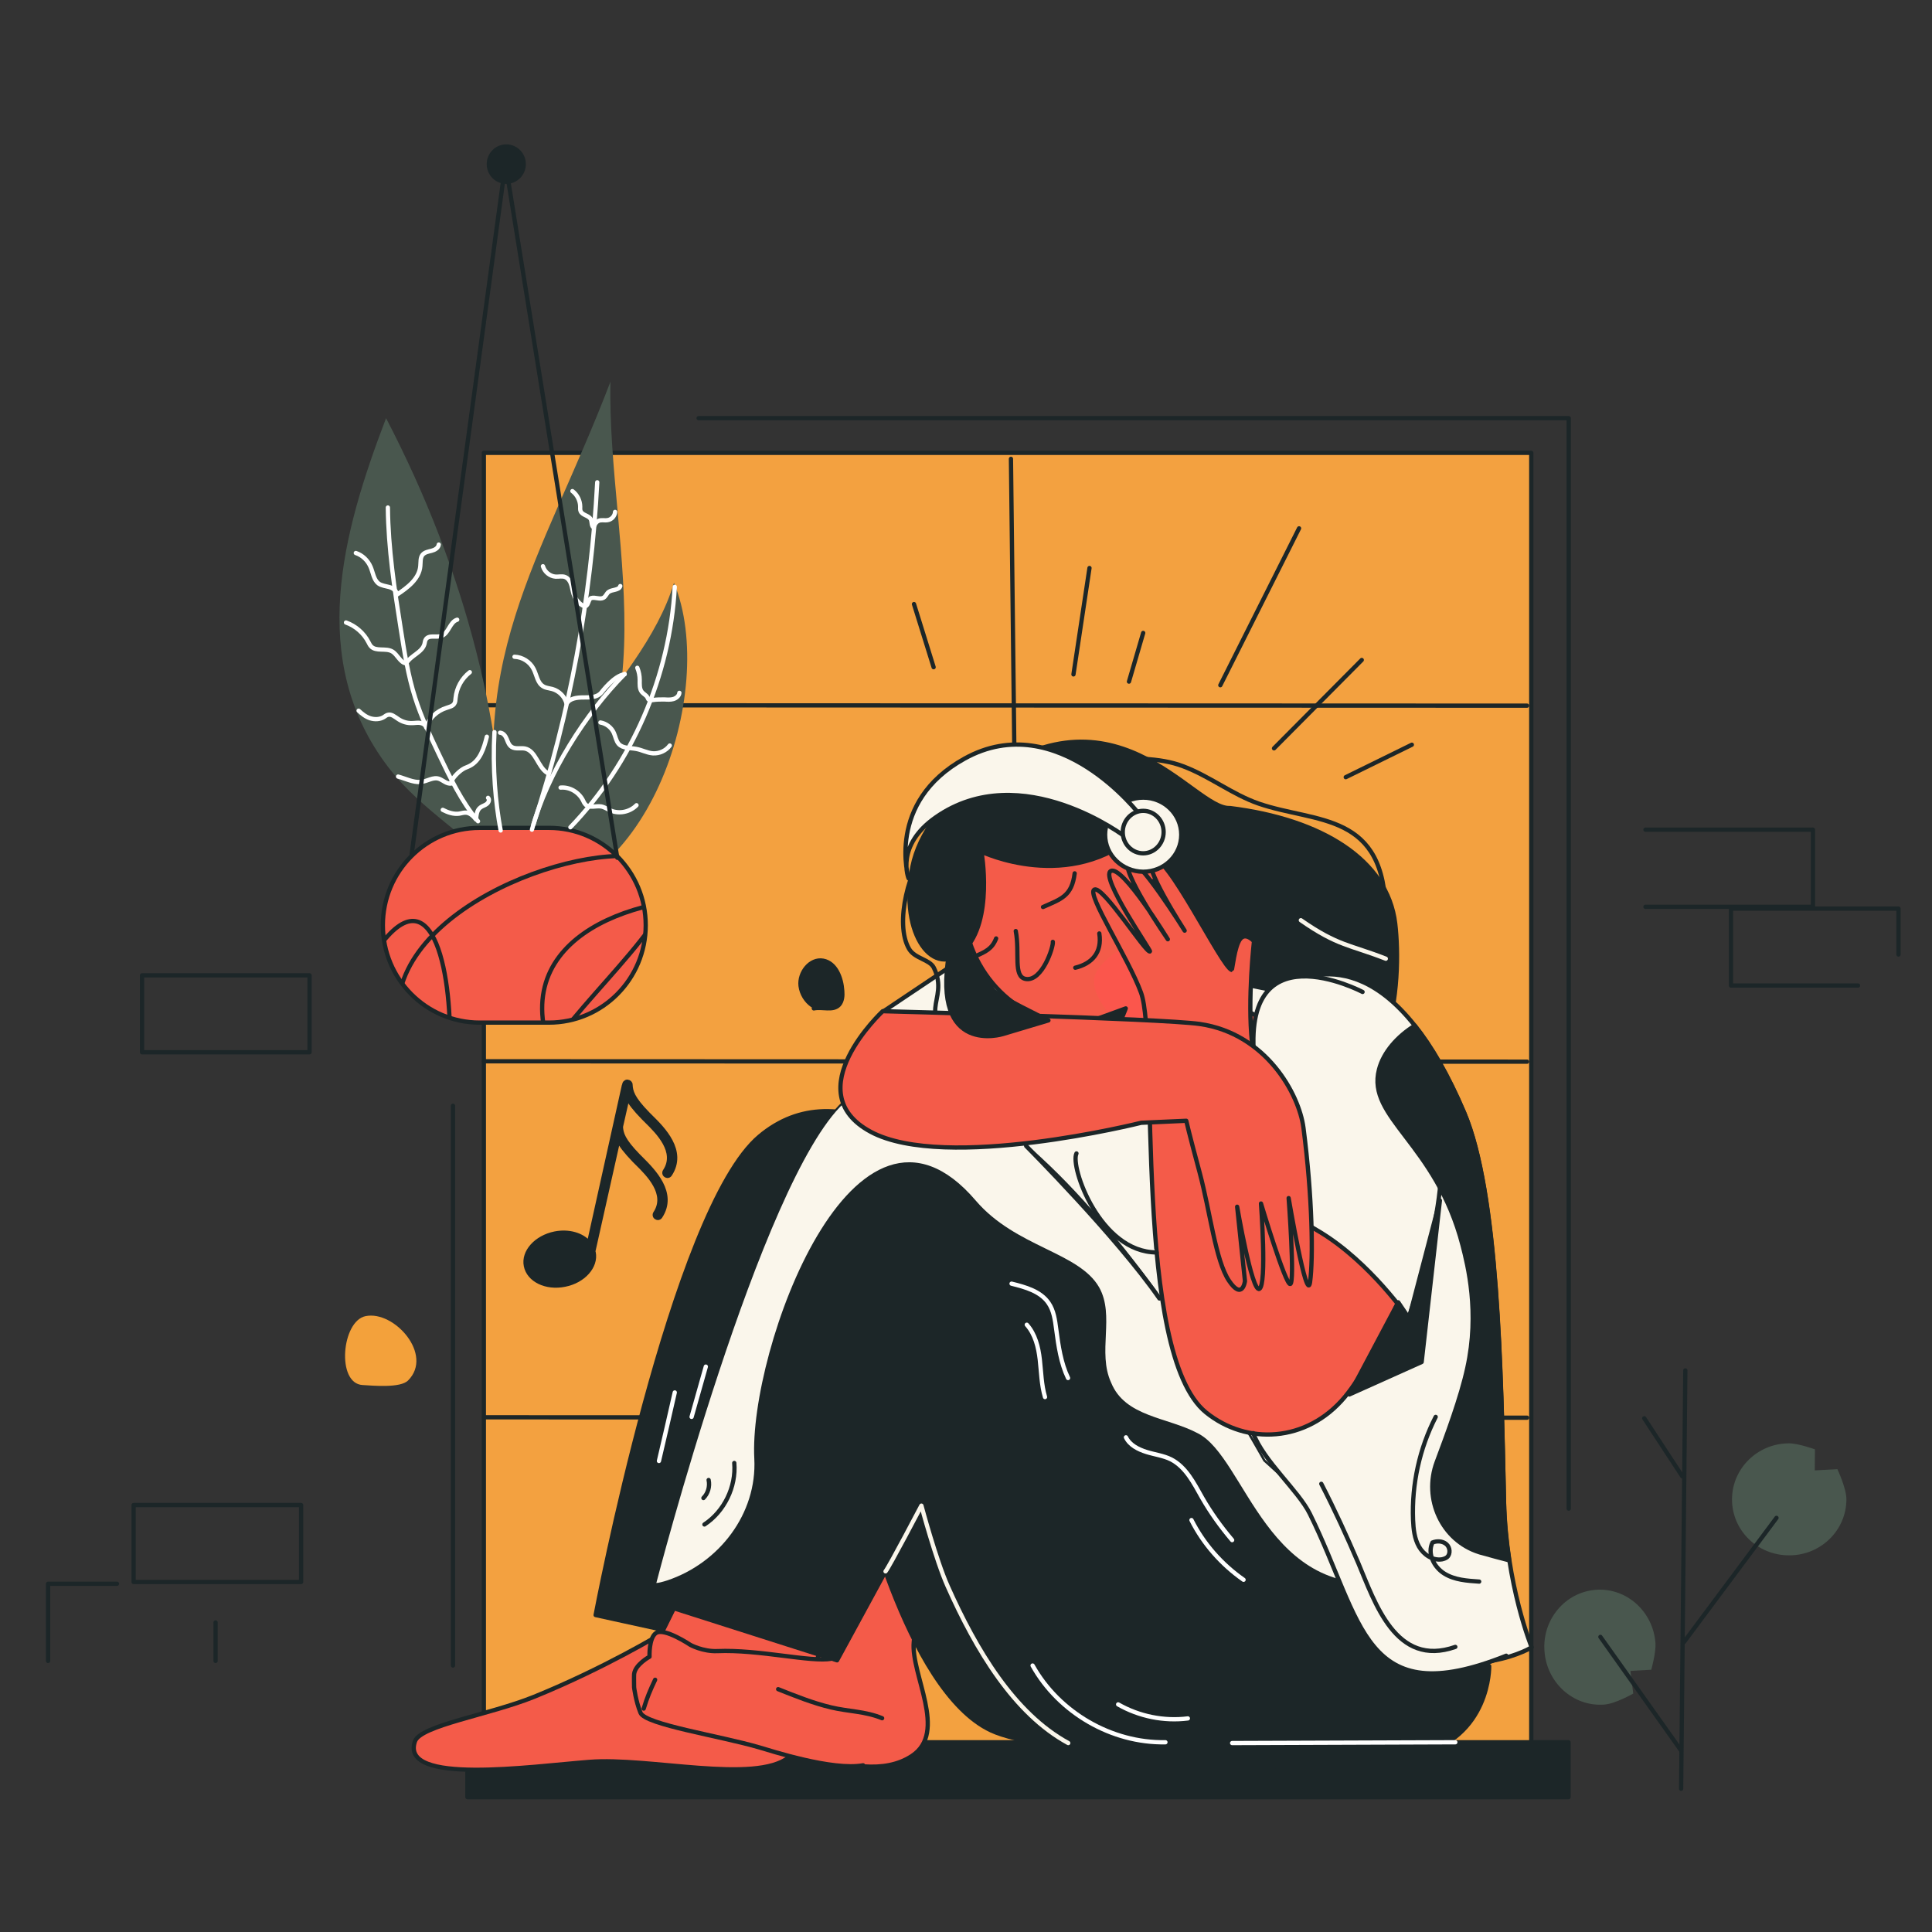 <?xml version="1.0" encoding="UTF-8" standalone="no"?>
<svg
   xmlns:dc="http://purl.org/dc/elements/1.1/"
   xmlns:cc="http://creativecommons.org/ns#"
   xmlns:rdf="http://www.w3.org/1999/02/22-rdf-syntax-ns#"
   xmlns:svg="http://www.w3.org/2000/svg"
   xmlns="http://www.w3.org/2000/svg"
   xmlns:xlink="http://www.w3.org/1999/xlink"
   xmlns:sodipodi="http://sodipodi.sourceforge.net/DTD/sodipodi-0.dtd"
   xmlns:inkscape="http://www.inkscape.org/namespaces/inkscape"
   version="1.1"
   id="Layer_1"
   x="0px"
   y="0px"
   viewBox="0 0 1000 1000"
   xml:space="preserve"
   sodipodi:docname="portada_1.svg"
   width="1000"
   height="1000"
   inkscape:version="1.0.2-2 (e86c870879, 2021-01-15)"
   inkscape:export-filename="C:\Users\Bryan Silva\Documents\MEGA\Cursos - Certificados\Next U\Desarrollador Web\04 Tecnologías Frontend\Proyecto\imagenes\portada_1.png"
   inkscape:export-xdpi="96"
   inkscape:export-ydpi="96"><rect x="0" y="0" width="1000" height="1000" fill="#333333" stroke="none"/><defs
   id="defs235" /><sodipodi:namedview
   pagecolor="#ffffff"
   bordercolor="#666666"
   borderopacity="1"
   objecttolerance="10"
   gridtolerance="10"
   guidetolerance="10"
   inkscape:pageopacity="0"
   inkscape:pageshadow="2"
   inkscape:window-width="1366"
   inkscape:window-height="705"
   id="namedview233"
   showgrid="false"
   inkscape:zoom="0.29112554"
   inkscape:cx="-220.40645"
   inkscape:cy="419.89368"
   inkscape:window-x="-8"
   inkscape:window-y="-8"
   inkscape:window-maximized="1"
   inkscape:current-layer="Layer_1" />
<style
   type="text/css"
   id="style2">
	.st0{fill-rule:evenodd;clip-rule:evenodd;fill:#49574E;}
	.st1{fill:none;stroke:#1C2628;stroke-width:2.13;stroke-linecap:round;stroke-linejoin:round;}
	
		.st2{fill-rule:evenodd;clip-rule:evenodd;fill:#F3A140;stroke:#1C2628;stroke-width:2.13;stroke-linecap:round;stroke-linejoin:round;}
	
		.st3{fill-rule:evenodd;clip-rule:evenodd;fill:#1C2628;stroke:#1C2628;stroke-width:2.13;stroke-linecap:round;stroke-linejoin:round;}
	
		.st4{fill-rule:evenodd;clip-rule:evenodd;fill:#F45B49;stroke:#1C2628;stroke-width:2.13;stroke-linecap:round;stroke-linejoin:round;}
	
		.st5{fill-rule:evenodd;clip-rule:evenodd;fill:#FAF6EB;stroke:#1C2628;stroke-width:2.13;stroke-linecap:round;stroke-linejoin:round;}
	.st6{fill-rule:evenodd;clip-rule:evenodd;fill:#FB564C;}
	.st7{fill:none;stroke:#FAF6EB;stroke-width:2.13;stroke-linecap:round;stroke-linejoin:round;}
	.st8{fill-rule:evenodd;clip-rule:evenodd;fill:#F3A13B;}
	.st9{fill-rule:evenodd;clip-rule:evenodd;fill:#FAF6EB;}
	.st10{fill:#FAF6EB;stroke:#1C2628;stroke-width:2.13;stroke-linecap:round;stroke-linejoin:round;}
	.st11{fill-rule:evenodd;clip-rule:evenodd;fill:#F45B49;}
	.st12{clip-path:url(#SVGID_2_);fill:none;stroke:#1C2628;stroke-width:2.13;stroke-linecap:round;stroke-linejoin:round;}
	.st13{fill:none;stroke:#FFFFFF;stroke-width:2.13;stroke-linecap:round;stroke-linejoin:round;}
	.st14{fill:#1C2628;stroke:#1C2628;stroke-width:2.13;stroke-linecap:round;stroke-linejoin:round;}
</style>
<g
   id="g230"
   transform="matrix(1.037,0,0,1.037,-15.764,37.763)">
	<g
   id="g16">
		<path
   class="st0"
   d="m 879.7,712 c 0,-15.5 12.8,-28 28.5,-28 4.6,0 12.9,3 12.9,3 l -0.1,10.5 11.3,-0.6 c 0,0 4.5,9.5 4.5,15 0,15.5 -12.8,28 -28.5,28 -15.9,0.1 -28.6,-12.5 -28.6,-27.9 z"
   id="path4" />
		<path
   class="st0"
   d="m 811.8,757.1 c 15.3,-1.1 28.6,10.9 29.7,26.7 0.3,4.7 -2.1,13.2 -2.1,13.2 l -10.4,0.6 1.4,11.3 c 0,0 -9.1,5.2 -14.6,5.5 -15.3,1.1 -28.6,-10.9 -29.7,-26.7 -1.2,-15.8 10.4,-29.5 25.7,-30.6 z"
   id="path6" />
		<path
   class="st1"
   d="m 856.4,647.6 -2.1,208.8"
   id="path8" />
		<path
   class="st1"
   d="m 835.9,671.5 19,29"
   id="path10" />
		<path
   class="st1"
   d="m 855.7,783.2 46.2,-62"
   id="path12" />
		<path
   class="st1"
   d="m 814,780.6 40.2,56.6"
   id="path14" />
	</g>
	<path
   class="st2"
   d="M 256.7,189.6 H 779.5 V 855.5 H 256.7 Z"
   id="path18" />
	<path
   class="st1"
   d="m 256.8,493.3 520.6,0.2"
   id="path20" />
	<path
   class="st1"
   d="m 256.8,671 520.6,0.2"
   id="path22" />
	<path
   class="st3"
   d="m 248.5,833.2 h 549.6 v 27.4 H 248.5 Z"
   id="path24" />
	<path
   class="st1"
   d="m 519.8,192.6 7.7,662.6"
   id="path26" />
	<path
   class="st4"
   d="m 449.1,646.1 c -15.1,25.1 -64,124.6 -64,124.6 0,0 -28.3,17.2 -63.5,31.5 -22.5,9.1 -56.8,14.3 -59.5,22.3 -7.3,21.8 72.8,4.1 102.2,1.8 29.9,-2.4 78.5,32 106.1,13.7 18,-11.9 -0.7,-40.7 0.9,-56.9 1.6,-16.2 11.6,-126.4 21.8,-139.8"
   id="path28" />
	<path
   class="st3"
   d="m 603.8,687.4 c 0,0 -129.5,-223.8 -209.5,-156.6 -43.6,36.6 -81.8,238.9 -81.8,238.9 l 78.5,17.2 52.4,-85.4 c 0,0 23.3,105.6 66.5,125.8 24.3,11.4 122.6,17.8 170.2,6.8 37,-8.5 36.3,-44.4 36.3,-44.4 z"
   id="path30" />
	<path
   class="st4"
   d="m 409.3,654.4 c -15.1,25.1 -64,124.6 -64,124.6 0,0 -28.3,17.2 -63.5,31.5 -22.5,9.1 -56.8,14.3 -59.5,22.3 -7.4,21.8 57.6,12.5 87,10.2 29.9,-2.4 82.7,11.1 99.7,-2.3 17,-13.4 4.9,-31.2 16.2,-53.9 14.4,-28.9 39.1,-64.7 49.3,-78.1"
   id="path32" />
	<path
   class="st3"
   d="m 526.8,460.7 c -39.6,-39.6 -34,-97.6 -27.3,-103.2 70.7,-58.8 111,10.5 129.6,9.4 45.6,5.6 78.7,25.8 82.5,57.7 3.3,28 0,97.7 -54.3,90.3 -33.5,-11.5 -126.8,9.9 -155.5,-13.6 -15.5,-12.7 -5.6,-104.9 -16.1,-121.8"
   id="path34" />
	<path
   class="st5"
   d="m 779.7,785.8 c 0,0 -0.8,0.5 -2.4,1.3 -10,4.8 -49.9,19.7 -92.5,-22.2 -5.3,-5.2 -10.6,-11.3 -15.9,-18.3 -54.7,-73 -91.3,-85.3 -91.3,-85.3 l -71.7,-132 -3.3,-6 -46.8,-54.7 58.1,-38.9 139.6,28.7 c 0,0 32.3,-27.8 67.8,17 8.1,10.3 16.4,24.3 24.6,43.4 17,39.9 18.5,129.2 20,194.2 1.1,41.9 13.8,72.8 13.8,72.8 z"
   id="path36" />
	<path
   class="st4"
   d="m 597.3,420.1 19.7,37.5 33.9,17.4 c 0,0 -13.2,31.1 -40.7,41.1 -27.5,10 -41.1,1.7 -52.2,-2.2 -11.2,-3.9 -22.1,-21.3 -22.1,-21.3 l 12.5,-20.2 -12.2,-16 z"
   id="path38" />
	<path
   class="st4"
   d="m 589.9,392.7 c -3.7,-11.1 2.7,-14.5 -5.4,-21.5 -14.4,-12.6 -34.1,-17.5 -52.4,-11.2 -20.6,7 -43.4,12.4 -45.4,34.2 -0.8,8.4 9.6,30.9 12.5,39.6 10.4,31 42,48.3 70.6,38.6 18.3,-6.2 30,-16.1 34,-34.9 2.1,-10.4 -10.2,-33.6 -13.9,-44.8 z"
   id="path40" />
	<path
   class="st4"
   d="m 522.2,428.3 c 2.1,10.9 -1.4,22.7 4.9,23.9 8.3,1.5 14,-16.2 13.6,-18.5"
   id="path42" />
	<path
   class="st1"
   d="m 563.9,429.5 c 1.5,9.5 -3.7,15.1 -12,17.1"
   id="path44" />
	<path
   class="st6"
   d="M 620.1,465.8 598.3,425 c 0,0 -35.1,14 -37,27 -1.9,13 23.4,33.9 23.4,33.9 l 20.2,-9.7"
   id="path46" />
	<path
   class="st3"
   d="m 583.9,378.8 c -34.6,31.1 -78.8,9.9 -78.8,9.9 0,0 6.1,34.5 -8.7,49.2 -14.8,14.6 -32.5,-7.4 -25.8,-41.6 6.8,-34.1 50.7,-62.3 75.4,-59.8 20.7,2.2 65.3,17.6 37.9,42.3 z"
   id="path48" />
	<path
   class="st4"
   d="m 575.5,386.1 c -1.7,-6.4 7.3,-10.3 12.1,-8.7 10.1,3.2 19.5,19.3 2.2,26.4"
   id="path50" />
	<path
   class="st7"
   d="m 664.5,422.9 c 18.5,12.9 24.5,12.2 42.4,19.2"
   id="path52" />
	<path
   class="st8"
   d="m 196.2,654.9 c -13.2,-0.7 -10.5,-32 1.5,-34.4 14.3,-2.9 34,19.3 21.2,32.1 -3.8,3.9 -17.5,2.6 -22.7,2.3 z"
   id="path54" />
	<path
   class="st3"
   d="m 537.6,472.8 20.6,1 18.9,-6.9 c 0,0 -7.2,20 -17.3,28.4 -10,8.4 -34.1,8.3 -34.1,8.3 z"
   id="path56" />
	<path
   class="st1"
   d="m 585.9,388.4 c 0.1,0.5 0.2,0.9 0.3,1.4"
   id="path58" />
	<path
   class="st3"
   d="M 722.2,839.5 C 674.6,850.5 573.8,851 549.5,839.7 506.3,819.5 475,715.1 475,715.1 l -42,77.2 -90.6,-28.9 -1.9,-0.6 c 0,0 54.4,-209.7 96,-248.6 81.3,-55.8 209.4,178.7 209.4,178.7 l 65.8,59.8 46.8,42.5 c 0,0 0.7,35.8 -36.3,44.3 z"
   id="path60" />
	<path
   class="st9"
   d="m 645.8,692.9 c 0,0 -128.1,-234.4 -209.4,-178.7 -41.6,38.8 -93.6,239.5 -93.6,239.5 1,0 3,-0.5 5.5,-1.3 25.9,-8.7 44.8,-33.3 43.4,-60.7 -2.9,-53.9 49.8,-199.9 110.5,-128.9 20,23.4 51.4,25.6 61.6,43.3 8,14.2 -1,32.4 6,47.6 7,17.2 28.2,17.2 43.3,25.3 24.1,12.2 34.2,84.4 98.6,73.7 z"
   id="path62" />
	<path
   class="st1"
   d="m 535.8,416.3 c 9,-4 14.4,-5.4 15.8,-16.8"
   id="path64" />
	<path
   class="st1"
   d="m 502.2,440.8 c 4.9,-2.2 8.2,-3.6 10.2,-8.8"
   id="path66" />
	<path
   class="st1"
   d="m 478.7,386.2 c -9.5,9.6 -17.3,38.3 -9.7,51.1 2.9,4.8 10.3,5.2 12.3,9.3 8.5,17.1 -12.3,24.2 17.3,36.9"
   id="path68" />
	<path
   class="st1"
   d="m 567.3,342.6 c 11.9,-0.7 26.7,-1 38.3,3.4 13.4,5 24.6,14.1 37.9,18.7 28.8,9.9 63.3,3.9 63.3,55.5"
   id="path70" />
	<path
   class="st4"
   d="m 648.8,561.2 c -1.4,-9.9 -4.5,-39.7 -8.7,-77.4 -2.3,-21.4 1,-50.4 1,-50.4 0,0 -4.1,-4.7 -6.9,-1.1 -2.8,3.6 -3.9,15.4 -4.2,15.4 -4.8,-1 -32.7,-59.5 -40,-55.8 -5.3,2.6 16.5,36.2 16.5,36.2 0,0 -23.8,-38.2 -28,-34.8 -4.8,3.9 19.6,39.1 19.6,39.1 0,0 -22.5,-36.9 -28.4,-34.1 -5.8,2.8 20.2,39.9 19.5,40.2 -2.1,0.9 -23.5,-33 -27.8,-30.9 -4.1,2 17,34.2 23.3,51.4 8.9,24 -4,180.1 32.5,209.6 20.2,16.3 50.1,15.1 69.2,-7.7 19,-22.8 41.7,-83.3 41.7,-83.3 l -53.2,-57.3 c 0,-0.1 -25.1,47.9 -26.1,40.9 z"
   id="path72" />
	<path
   class="st5"
   d="m 695.3,458.7 c 0,0 -63.1,-33.3 -53.5,37.9 8.7,56 4.2,70.3 4.2,70.3 0,0 2.7,-3.7 28,11.6 25.3,15.3 44.2,43 44.2,43 0,0 24.1,-66.8 13.8,-93.6"
   id="path74" />
	<path
   class="st4"
   d="m 455.8,468.3 c 0,0 -43.2,40.2 -6,60.2 37.2,20 135,-4.5 135,-4.5 l 22.5,-1 c 0,0 1.3,5.9 6.7,25.9 5.3,19.9 7.9,43.8 14.6,53.9 6.8,10.1 8,0.2 8,0.2 l -3.9,-37.1 c 0,0 7.4,43 11.1,41 3.8,-2 0.8,-42.6 0.8,-42.6 0,0 12.2,40.7 14.6,40.2 2.4,-0.5 -0.8,-42.9 -0.8,-42.9 0,0 9.1,53.6 10.7,41.9 1.6,-11.7 1.2,-42.2 -3.3,-77 -2.2,-16.9 -18.7,-47 -51.7,-51.8 -19.5,-2.8 -158.3,-6.4 -158.3,-6.4 z"
   id="path76" />
	<path
   class="st3"
   d="m 488.9,439.6 c -8.7,51.3 26.9,40.1 26.9,40.1 l 22.7,-6.8 c 0,0 -25.7,-12.5 -27.5,-15 -2,-2.8 -15.3,-23.5 -16.8,-26.7"
   id="path78" />
	<path
   class="st10"
   d="m 552.5,539.3 c -3.3,6.5 11.7,49.4 40,49.4"
   id="path80" />
	<path
   class="st7"
   d="m 457.2,747.9 c 1.9,-2.3 17.9,-32.8 17.9,-32.8 0,0 7.3,27.3 13.1,40.2 14.2,31.9 33.2,63.6 60.2,78.3"
   id="path82" />
	<path
   class="st3"
   d="m 733.9,562.8 -9.1,80.6 -36.1,16.2 24.4,-46 5.4,8 z"
   id="path84" />
	<path
   class="st5"
   d="m 640.7,678.9 c 5.2,14 22.6,28.7 28.3,40.3 26.5,53.6 26.2,99.5 98,70.8"
   id="path86" />
	<path
   class="st1"
   d="m 674.7,704.2 c 6.6,12.8 12.7,26.1 18.4,39.4 8.4,19.8 18.7,52.5 48.5,42"
   id="path88" />
	<path
   class="st4"
   d="m 430.3,791.5 c -10.3,1.9 -36.2,-4.7 -57.1,-3.8 -7.2,0.3 -13.4,-3.1 -13.4,-3.1 0,0 -13.1,-8.8 -17.2,-5.9 -3.6,2.5 -3.2,11.8 -3.2,11.8 0,0 -7.2,3.9 -7.7,8.7 -0.1,1.2 0,6.6 0,6.6 0,0 0.8,6.8 3.2,12.7 2.4,5.9 39.7,11.5 59.4,17.3 5.5,1.6 36.4,11.7 51.7,8.9"
   id="path90" />
	<path
   class="st1"
   d="m 455.5,821.2 c -8.5,-3.5 -16.7,-3.3 -25.5,-5.4 -8.9,-2.1 -17.9,-5.7 -26.4,-9.1"
   id="path92" />
	<path
   class="st1"
   d="m 342.2,802 c -2.5,5.3 -4,8.8 -5.7,14.4"
   id="path94" />
	<path
   class="st1"
   d="m 256.8,315.6 520.6,0.2"
   id="path96" />
	<path
   class="st5"
   d="m 566.8,380.2 c 0,-10.2 8.5,-18.5 19,-18.5 10.5,0 19,8.3 19,18.5 0,10.2 -8.5,18.5 -19,18.5 -10.5,-0.1 -19,-8.3 -19,-18.5 z"
   id="path98" />
	<path
   class="st5"
   d="m 468.7,402 c 0,0 -11.5,-38 28,-59.8 46.6,-25.8 87.5,28.2 87.5,28.2 l -7,11.1 c 0,0 -52.1,-39.9 -94.9,-10 -20.4,14.2 -13.6,30.5 -13.6,30.5 z"
   id="path100" />
	<path
   class="st5"
   d="m 575.6,378.9 c 0,-5.8 4.6,-10.6 10.2,-10.6 5.6,0 10.2,4.7 10.2,10.6 0,5.8 -4.6,10.6 -10.2,10.6 -5.6,0 -10.2,-4.7 -10.2,-10.6 z"
   id="path102" />
	<g
   id="g128">
		<path
   class="st0"
   d="M 267.4,401.9 C 250.1,380.8 226.3,369.1 209,346.5 168.3,293.2 186.2,229.1 207.9,172.3 c 40.5,77.8 59.5,155.6 59.5,229.6 z"
   id="path104" />
		<path
   class="st0"
   d="m 268.4,398.8 c -23.7,-104.4 17,-154.4 51.5,-244.7 -1.9,83.6 37.2,186.6 -51.5,244.7 z"
   id="path106" />
		<path
   class="st0"
   d="m 266.7,413.1 c -0.3,-58.7 68.8,-104.7 84.9,-158.6 22.5,54.2 -14,162.6 -84.9,158.6 z"
   id="path108" />
		<g
   id="g126">
			<g
   id="g111">
				<path
   id="XMLID_1_"
   class="st11"
   d="m 254.6,376.8 h 34.6 c 26.7,0 48.3,21.8 48.3,48.6 v 0 c 0,26.8 -21.6,48.6 -48.3,48.6 h -34.6 c -26.7,0 -48.3,-21.8 -48.3,-48.6 v 0 c 0,-26.9 21.6,-48.6 48.3,-48.6 z" />
			</g>
			<g
   id="g121">
				<defs
   id="defs114">
					<path
   id="SVGID_1_"
   d="m 254.6,376.8 h 34.6 c 26.7,0 48.3,21.8 48.3,48.6 v 0 c 0,26.8 -21.6,48.6 -48.3,48.6 h -34.6 c -26.7,0 -48.3,-21.8 -48.3,-48.6 v 0 c 0,-26.9 21.6,-48.6 48.3,-48.6 z" />
				</defs>
				<clipPath
   id="SVGID_2_">
					<use
   xlink:href="#SVGID_1_"
   style="overflow:visible"
   id="use116"
   x="0"
   y="0"
   width="100%"
   height="100%" />
				</clipPath>
				<path
   class="st12"
   d="m 192.5,456.1 c 65.8,-128.6 52.7,172.7 22.2,21.3 -11.5,-57 88,-95 125.2,-85 33,8.8 -19.1,54.3 -43.7,86.2 -3.2,4.1 -9.9,1.8 -9.8,-4 -8.1,-54 68.4,-68.7 107.1,-60.7"
   clip-path="url(#SVGID_2_)"
   id="path119" />
			</g>
			<g
   id="g124">
				<path
   id="XMLID_2_"
   class="st1"
   d="m 254.6,376.8 h 34.6 c 26.7,0 48.3,21.8 48.3,48.6 v 0 c 0,26.8 -21.6,48.6 -48.3,48.6 h -34.6 c -26.7,0 -48.3,-21.8 -48.3,-48.6 v 0 c 0,-26.9 21.6,-48.6 48.3,-48.6 z" />
			</g>
		</g>
	</g>
	<g
   id="g142">
		<polyline
   class="st1"
   points="836.5,377.7 920.1,377.7 920.1,416.2 836.5,416.2   "
   id="polyline130" />
		<polyline
   class="st1"
   points="942.6,455.5 879.2,455.5 879.2,417.1 962.8,417.1 962.8,440   "
   id="polyline132" />
		<rect
   x="81.9"
   y="714.8"
   class="st1"
   width="83.6"
   height="38.4"
   id="rect134" />
		<polyline
   class="st1"
   points="73.6,754.1 39.2,754.1 39.2,792.6   "
   id="polyline136" />
		<line
   class="st1"
   x1="122.8"
   y1="792.6"
   x2="122.8"
   y2="773.4"
   id="line138" />
		<rect
   x="86.1"
   y="450.4"
   class="st1"
   width="83.6"
   height="38.4"
   id="rect140" />
	</g>
	<path
   class="st10"
   d="m 527.4,535.6 c 0,0 44.9,45 66.5,76.1"
   id="path144" />
	<path
   class="st3"
   d="m 746,518.9 c -8.1,-19.1 -16.4,-33.2 -24.6,-43.4 -8.7,5.4 -15.7,13.3 -17.9,21.9 -6.3,24.1 28.5,36.8 41.7,87.7 2.6,10 8.5,33.5 2.4,61.2 -3.2,14.8 -10.4,34 -15.3,47.1 -6.8,18.3 2.6,39 21.1,44.9 0.5,0.2 1,0.3 1.4,0.4 4.5,1.3 9.1,2.5 13.7,3.7 -1.4,-8.9 -2.4,-18.7 -2.6,-29.3 C 764.5,648.2 763,558.9 746,518.9 Z"
   id="path146" />
	<path
   class="st13"
   d="m 520.1,604.3 c 6.9,1.7 14.5,3.8 18.5,9.7 2.6,3.8 3.2,8.5 3.8,13.1 1.1,8.3 2.3,16.8 5.9,24.3"
   id="path148" />
	<path
   class="st13"
   d="m 527.7,624.8 c 4.2,4.7 5.8,11.2 6.5,17.4 0.7,6.2 0.8,12.7 2.6,18.7"
   id="path150" />
	<path
   class="st13"
   d="m 577.2,681 c 1.9,3.9 6.1,6 10.2,7.3 4.1,1.3 8.5,1.8 12.3,3.7 7.4,3.8 11.4,11.8 15.5,19.1 4.3,7.5 9.4,14.6 15,21.2"
   id="path152" />
	<path
   class="st13"
   d="m 609.9,722.3 c 6,11.9 15.1,22.2 26,29.8"
   id="path154" />
	<path
   class="st13"
   d="m 530.6,794.9 c 13.1,23.5 39.5,38.8 66.3,38.3"
   id="path156" />
	<path
   class="st13"
   d="m 573.3,814.3 c 10.5,6 22.9,8.5 34.8,7"
   id="path158" />
	<path
   class="st13"
   d="m 352,658.6 c -2.6,11.4 -5.2,22.8 -7.9,34.2"
   id="path160" />
	<line
   class="st13"
   x1="367.5"
   y1="645.7"
   x2="360.4"
   y2="670.8"
   id="line162" />
	<path
   class="st1"
   d="m 731.8,670.8 c -8.1,15.8 -12,33.7 -11.3,51.4 0.2,4.6 0.7,9.4 3,13.4 2.3,4 6.8,7 11.4,6.3 0.9,-0.2 1.9,-0.5 2.6,-1.1 1.8,-1.6 1.5,-4.9 -0.4,-6.5 -1.9,-1.6 -4.7,-1.7 -6.9,-0.8 -2.7,5.4 0.7,12.3 5.9,15.5 5.1,3.2 11.4,3.6 17.4,4"
   id="path164" />
	<path
   class="st3"
   d="m 420.7,465.4 c -3.2,-2.2 -5.4,-5.8 -5.9,-9.7 -0.8,-6.5 4.8,-13.8 11.3,-12.6 6.3,1.2 9.1,8.7 9.5,15.1 0.2,2.4 0,5.1 -1.6,6.9 -3,3.2 -8.3,0.9 -12.6,1.8"
   id="path166" />
	<path
   class="st1"
   d="m 381.7,693.8 c 1,11.9 -5,24.2 -14.9,30.7"
   id="path168" />
	<path
   class="st1"
   d="m 368.9,702.3 c 0.7,3.2 -0.3,6.7 -2.6,9"
   id="path170" />
	<path
   class="st13"
   d="m 262,329 c -1,18 0.5,35.3 3.1,49.1"
   id="path172" />
	<path
   class="st13"
   d="m 208.8,216.9 c 0.2,20.5 3.3,40.8 6.5,61 1.8,11.4 3.6,22.9 7.1,33.9 3.1,9.8 7.5,19 11.9,28.3 5.6,11.7 11.2,23.5 19.5,33.4"
   id="path174" />
	<path
   class="st13"
   d="m 313.3,204.3 c -3,58 -13.7,115.6 -31.8,170.7"
   id="path176" />
	<path
   class="st13"
   d="m 352,256.5 c -2.4,44.5 -21.3,88 -52.1,120"
   id="path178" />
	<path
   class="st13"
   d="m 192.8,239.6 c 3.3,1.1 6,3.7 7.4,7 1.2,2.8 1.5,6.3 3.9,8.2 1.5,1.1 3.6,1.3 5.4,1.8 1.8,0.5 3.8,1.9 3.8,3.8 5.3,-3.5 11.2,-7.9 11.7,-14.3 0.2,-1.9 -0.1,-4.1 1.1,-5.6 1.1,-1.3 2.9,-1.6 4.5,-2 1.6,-0.4 3.4,-1.4 3.6,-3.1"
   id="path180" />
	<path
   class="st13"
   d="m 187.9,274.3 c 4.8,1.7 8.9,5.3 11.2,9.8 0.4,0.7 0.7,1.5 1.3,2.1 2.5,2.7 7.3,0.7 10.5,2.5 2.8,1.6 4,5.7 7.1,6 2.2,-4 8,-5.4 9.1,-9.8 0.2,-0.7 0.2,-1.5 0.6,-2.1 1.4,-2.5 5.3,-0.9 7.9,-1.8 3.6,-1.3 4.1,-7 7.8,-8.1"
   id="path182" />
	<path
   class="st13"
   d="m 249.7,299.1 c -4,3.1 -6.6,7.8 -7.1,12.9 -0.1,1 -0.1,2.1 -0.7,2.9 -0.8,1.2 -2.4,1.5 -3.8,2 -4.6,1.4 -8.9,5.2 -10.2,9.8 -0.3,-1.3 -1.7,-2.1 -3,-2.3 -1.3,-0.2 -2.6,0.1 -4,0.1 -2.4,0.1 -4.8,-0.6 -6.9,-2 -1.7,-1.1 -3.4,-2.7 -5.3,-2.1 -0.7,0.2 -1.3,0.7 -1.9,1.1 -2,1.2 -4.5,1.3 -6.8,0.6 -2.2,-0.7 -4.1,-2.2 -5.8,-3.8"
   id="path184" />
	<path
   class="st13"
   d="m 258.2,331.3 c -1.4,5.7 -3.4,12 -8.6,14.6 -1.1,0.6 -2.4,0.9 -3.4,1.6 -2,1.2 -5.8,4.8 -5.9,7.2 -2.1,0.2 -3.8,-1.5 -5.7,-2.3 -3.2,-1.3 -6.1,1.3 -9.6,1.5 -3.5,0.3 -7.7,-1.8 -11.1,-2.7"
   id="path186" />
	<path
   class="st13"
   d="m 236.2,367.8 c 2.5,1.3 5.4,2.3 8.2,1.9 1.2,-0.2 2.3,-0.6 3.5,-0.5 2,0.2 3.6,1.8 4.9,3.4 0.2,-2.2 0.4,-4.7 2.2,-6 0.9,-0.7 2.2,-1 3.1,-1.7 1,-0.7 1.6,-2.2 0.7,-3.1"
   id="path188" />
	<path
   class="st13"
   d="m 300.9,208.7 c 2.4,1.8 3.9,4.8 3.9,7.8 0,0.7 -0.1,1.5 0.2,2.2 0.8,2.1 4.1,2.1 5.1,4.1 0.6,1.3 0.2,3.1 1.3,4 0.6,-1.3 1.2,-2.6 2.5,-3.2 1.4,-0.7 3,-0.1 4.6,-0.4 2,-0.3 3.6,-2.1 3.7,-4.1"
   id="path190" />
	<path
   class="st13"
   d="m 286.2,246.2 c 0.8,2.8 3.4,5 6.3,5.2 1.6,0.1 3.3,-0.4 4.8,0.2 1.7,0.7 2.7,2.5 3.2,4.4 0.5,1.9 0.7,3.7 1.5,5.4 0.8,1.7 3.6,5.1 5.5,4.7 1.4,-0.3 1.4,-3.6 2.8,-4 2,-0.6 4.4,0.9 6.2,-0.2 1.1,-0.7 1.5,-2.1 2.4,-2.8 1.8,-1.4 5.3,-0.8 5.9,-3"
   id="path192" />
	<path
   class="st13"
   d="m 272,291.4 c 3.9,0.1 7.7,2.5 9.5,6 1.6,3 1.9,7.1 4.9,8.8 1.3,0.8 3,0.9 4.5,1.3 3.5,1 6.3,3.9 7.1,7.4 1.5,-2.8 5.2,-3.2 8.4,-3.2 3.2,0 6.7,0.1 8.8,-2.3 0.6,-0.7 6.5,-8.6 11.8,-9.3"
   id="path194" />
	<path
   class="st13"
   d="m 264.8,329.3 c 1.6,0.1 2.7,1.6 3.3,3.1 0.6,1.5 1.1,3.1 2.5,4 1.9,1.2 4.4,0.4 6.6,0.8 5.5,1.1 6.4,9.2 11.2,12.2"
   id="path196" />
	<path
   class="st13"
   d="m 333.3,296.9 c 0.8,1.9 1.2,4 1.2,6.1 0,2.1 -0.2,4.4 1.1,6 0.8,1 2.1,1.5 2.7,2.6 0.2,0.3 0.3,0.7 0.5,1 0.5,0.6 1.4,0.5 2.2,0.4 1.9,-0.3 3.9,-0.3 5.8,-0.3 1.5,0.1 3.1,0.2 4.5,-0.2 1.4,-0.4 2.9,-1.6 3,-3.1"
   id="path198" />
	<path
   class="st13"
   d="m 314.9,324.2 c 2.9,0.5 5.5,2.5 6.7,5.2 0.8,1.8 1.1,4 2.4,5.5 2.1,2.3 5.7,1.9 8.8,2.5 2.8,0.5 5.4,2 8.3,2.2 3.2,0.2 6.5,-1.3 8.4,-3.9"
   id="path200" />
	<path
   class="st13"
   d="m 295,356.7 c 4.5,-0.4 9,2.2 11.1,6.2 0.4,0.8 0.7,1.6 1.4,2.3 1.9,1.9 5.1,0.5 7.7,0.9 1.7,0.3 3.1,1.3 4.7,2 4.3,1.9 9.7,0.8 13,-2.6"
   id="path202" />
	<path
   class="st13"
   d="m 327,300 c -19.3,19.5 -38.6,49.4 -46.3,77.7"
   id="path204" />
	<line
   class="st1"
   x1="471.4"
   y1="265.1"
   x2="481.2"
   y2="296.6"
   id="line206" />
	<line
   class="st1"
   x1="559"
   y1="247.1"
   x2="551"
   y2="300.2"
   id="line208" />
	<line
   class="st1"
   x1="585.8"
   y1="279.5"
   x2="578.7"
   y2="303.8"
   id="line210" />
	<line
   class="st1"
   x1="663.6"
   y1="227.3"
   x2="624.3"
   y2="305.6"
   id="line212" />
	<line
   class="st1"
   x1="694.9"
   y1="293"
   x2="651.1"
   y2="337.1"
   id="line214" />
	<line
   class="st1"
   x1="686.9"
   y1="351.5"
   x2="719.9"
   y2="335.3"
   id="line216" />
	<line
   class="st13"
   x1="630.2"
   y1="833.6"
   x2="741.6"
   y2="833.2"
   id="line218" />
	<polyline
   class="st1"
   points="363.9,172.3 798.2,172.3 798.2,716.6  "
   id="polyline220" />
	<line
   class="st1"
   x1="241.3"
   y1="515.5"
   x2="241.3"
   y2="794.9"
   id="line222" />
	<ellipse
   class="st3"
   cx="267.9"
   cy="45.5"
   rx="8.7"
   ry="8.8"
   id="ellipse224" />
	<path
   class="st14"
   d="m 311.3,588.3 12.5,-55.8 c 1.3,2.7 3.7,5.8 7.9,10.2 l 1.4,1.4 c 5.8,5.7 15.5,15.4 9.2,25 -0.5,0.7 -0.3,1.7 0.4,2.1 0.3,0.2 0.6,0.3 0.8,0.3 0.5,0 1,-0.2 1.3,-0.7 7.7,-11.7 -3.6,-22.9 -9.6,-28.9 l -1.4,-1.4 c -7.7,-7.9 -8.5,-11.2 -8.7,-14.5 l 3.3,-14.6 c 1.3,2.7 3.7,5.8 8,10.2 l 1.5,1.5 c 5.8,5.7 15.5,15.4 9.2,25 -0.5,0.7 -0.3,1.7 0.4,2.1 0.3,0.2 0.6,0.3 0.8,0.3 0.5,0 1,-0.2 1.3,-0.7 7.7,-11.7 -3.6,-22.9 -9.6,-28.8 l -1.4,-1.4 c -7.8,-8 -8.5,-11.2 -8.7,-14.6 0,-0.8 -0.6,-1.4 -1.6,-1.5 -0.8,0 -1.5,0.7 -1.5,1.6 -0.1,0.1 -0.1,0.2 -0.2,0.4 L 309.2,584 c -3.5,-4.1 -10.1,-6.1 -17.1,-4.7 -9.3,1.9 -15.8,9.1 -14.4,16.1 1.4,7.1 10.1,11.3 19.4,9.4 9.3,-1.8 15.8,-9.1 14.4,-16.1 -0.1,-0.1 -0.1,-0.2 -0.2,-0.4 z"
   id="path226" />
	<path
   class="st1"
   d="M 220.7,389.8 267.5,45.1 323.3,391.7"
   id="path228" />
</g>
</svg>

